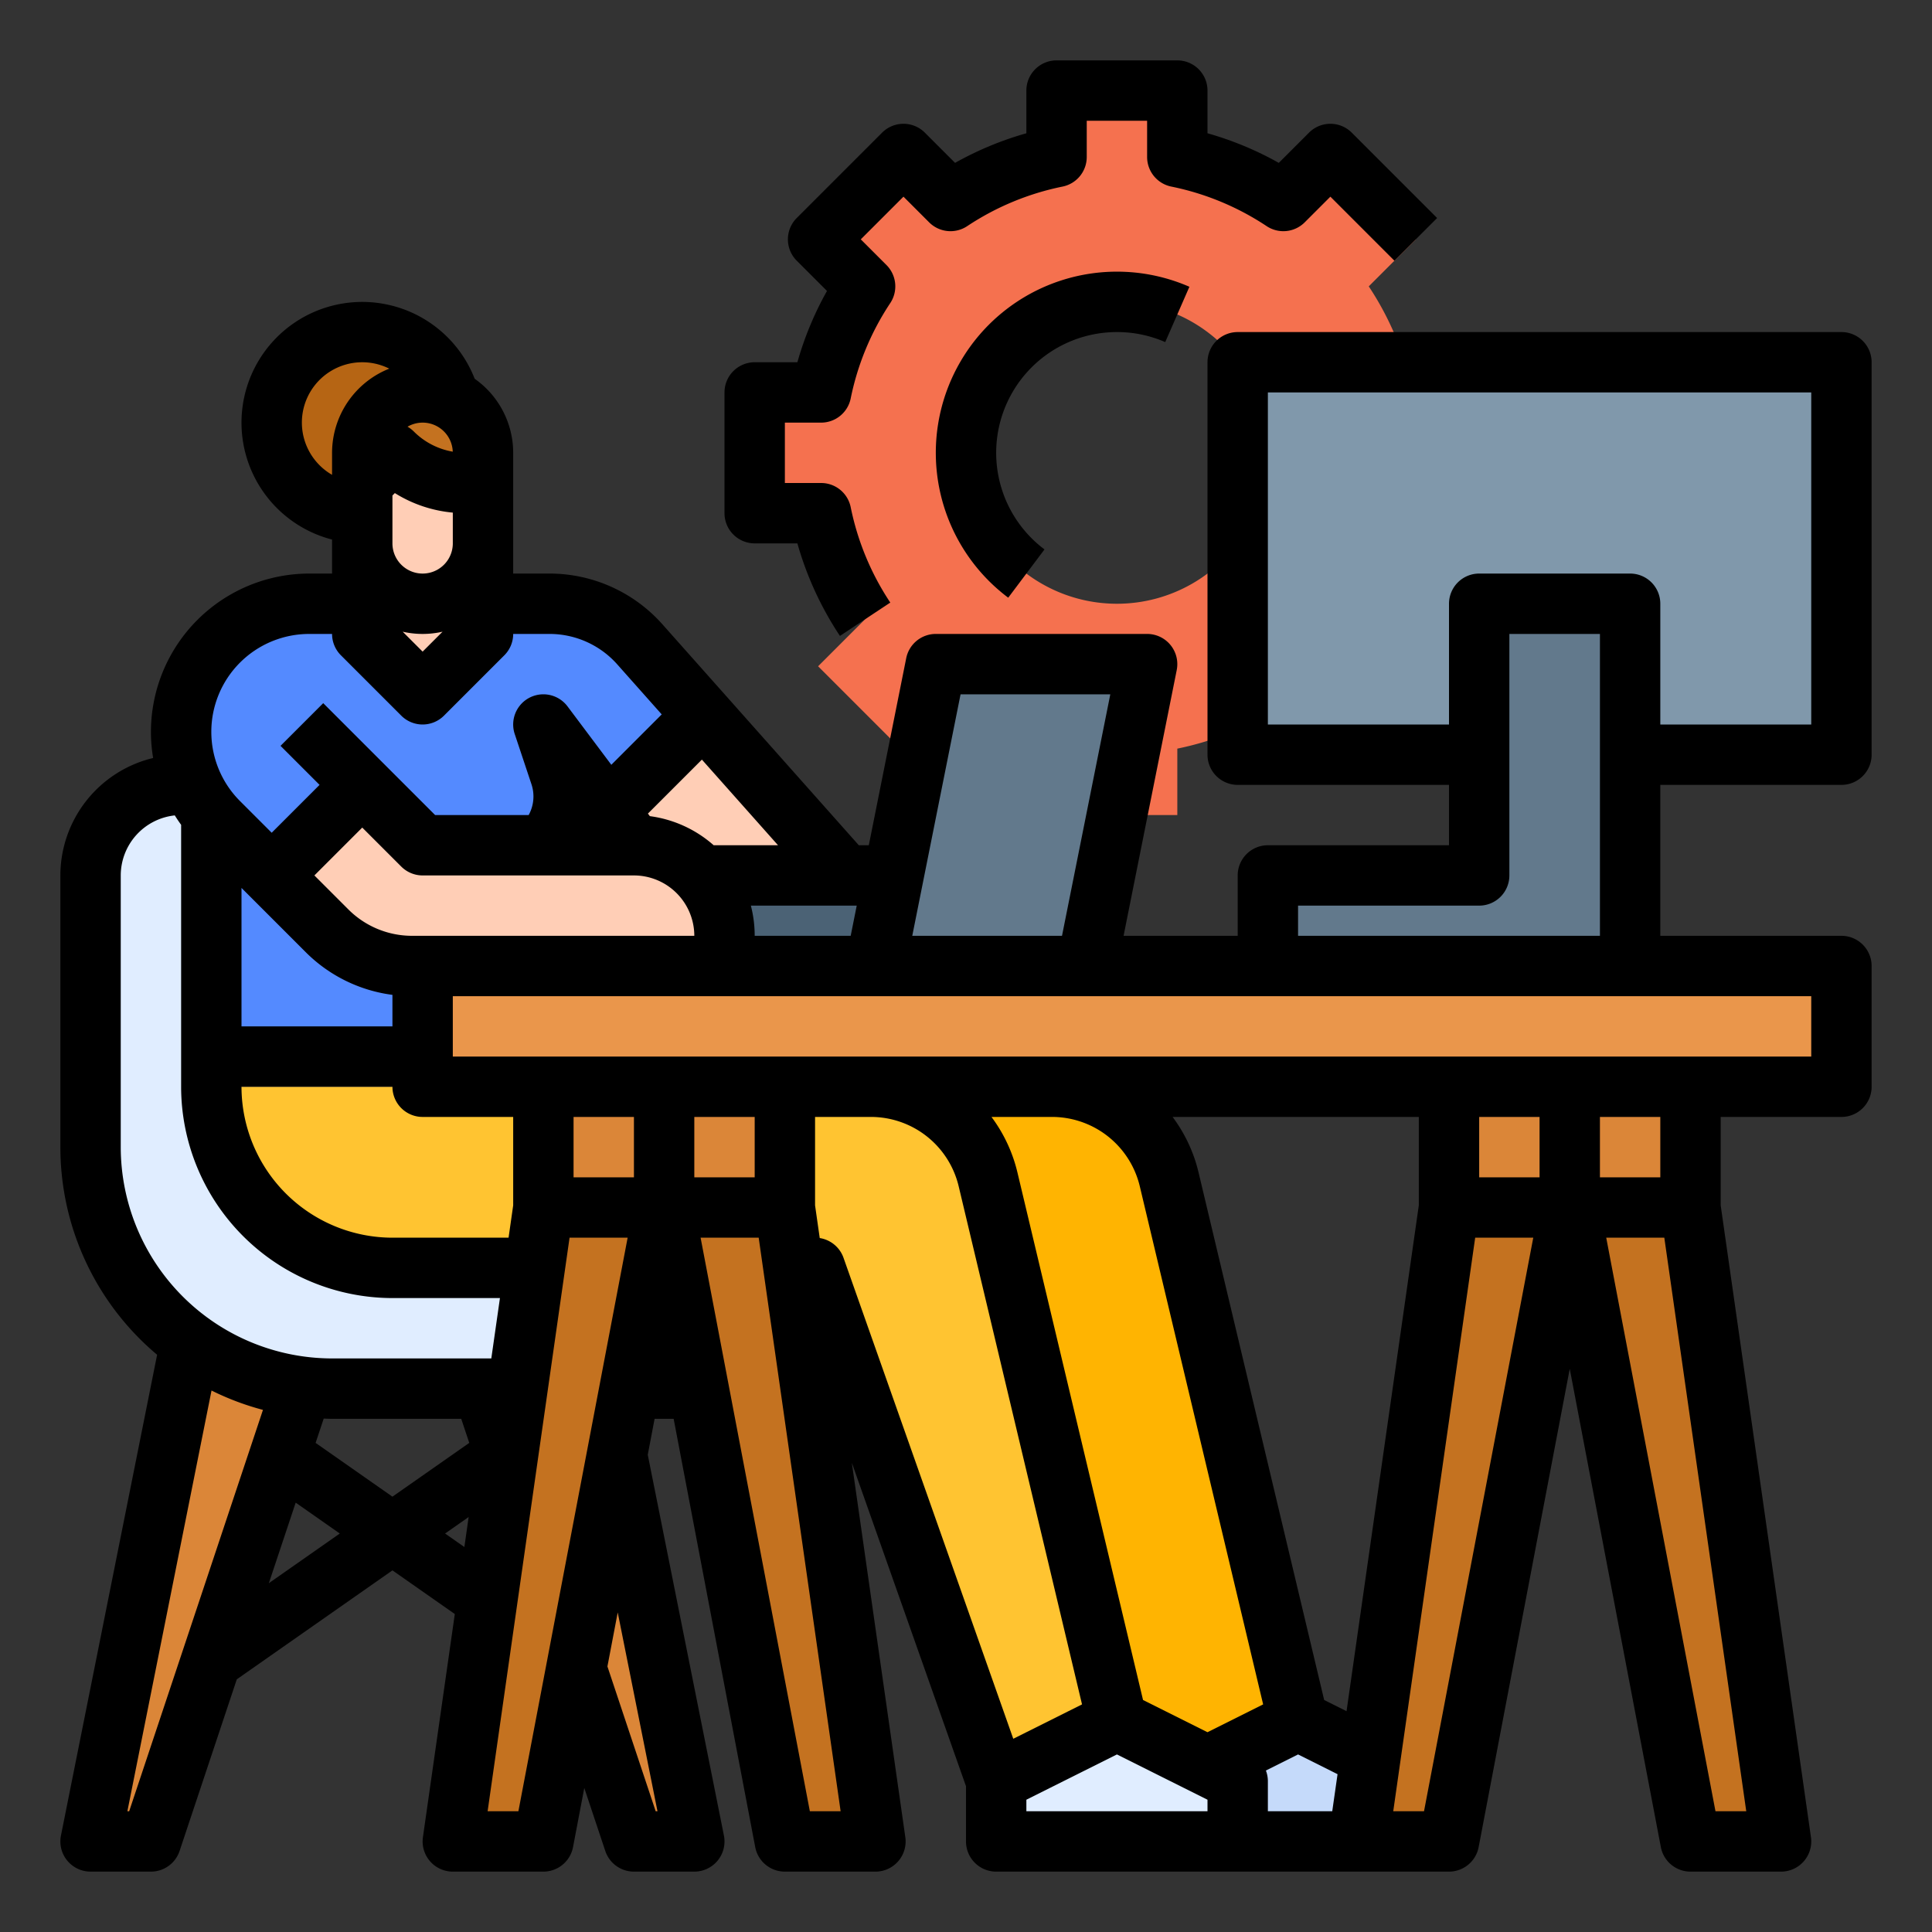 <svg id="filled_outline" height="512" viewBox="0 0 512 512" width="512" xmlns="http://www.w3.org/2000/svg" data-name="filled outline"><rect x="0" y="0" width="512" height="512" fill="#333333" stroke="none"/><path d="m392 136v-32h-17.604a79.522 79.522 0 0 0 -11.661-28.108l12.461-12.461-22.627-22.627-12.461 12.461a79.522 79.522 0 0 0 -28.108-11.661v-17.604h-32v17.604a79.522 79.522 0 0 0 -28.108 11.661l-12.461-12.461-22.627 22.627 12.461 12.461a79.522 79.522 0 0 0 -11.661 28.108h-17.604v32h17.604a79.522 79.522 0 0 0 11.661 28.108l-12.461 12.461 22.627 22.627 12.461-12.461a79.522 79.522 0 0 0 28.108 11.661v17.604h32v-17.604a79.522 79.522 0 0 0 28.108-11.661l12.461 12.461 22.627-22.627-12.461-12.461a79.522 79.522 0 0 0 11.661-28.108zm-96 24a40 40 0 1 1 40-40 40 40 0 0 1 -40 40z" fill="#f5714f"/><path d="m184 232h56v24h-56z" fill="#4b6275"/><path d="m155.2 344 28.8 144h-16l-48-144z" fill="#db8638"/><path d="m52.8 344-28.8 144h16l48-144z" fill="#db8638"/><path d="m240 368h-152a64 64 0 0 1 -64-64v-72a24 24 0 0 1 24-24h16v80a40 40 0 0 0 40 40h136z" fill="#e0edff"/><path d="m344 456-34.146-143.412a32 32 0 0 0 -31.13-24.588h-174.725a48 48 0 0 0 48 48h112l32 136h16z" fill="#ffb401"/><path d="m312 472h-16v16h80v-16l-32-16z" fill="#c5dafa"/><path d="m224 232h-50l-12.86-17.14-17.14-22.86 4.42 13.27a18.314 18.314 0 0 1 -4.42 18.73v64h-88v-72.17a33.941 33.941 0 0 1 25.94-55.83h63.69a32.024 32.024 0 0 1 23.92 10.74l16.8 18.91z" fill="#ffceb6"/><path d="m161.14 214.86-17.14-22.86 4.42 13.27a18.314 18.314 0 0 1 -4.42 18.73v64h-88v-72.17a33.941 33.941 0 0 1 25.94-55.83h63.69a32.024 32.024 0 0 1 23.92 10.74l16.8 18.91z" fill="#548aff"/><path d="m112 256h376v32h-376z" fill="#ea964b"/><path d="m128 136v32l-16 16-16-16v-32z" fill="#ffceb6"/><path d="m72 232 24-24 16 16h56a24 24 0 0 1 24 24v8h-82.745a32 32 0 0 1 -22.627-9.373z" fill="#ffceb6"/><path d="m288 256 16-80h-56l-16 80z" fill="#62798c"/><path d="m296 456-34.146-143.412a32 32 0 0 0 -31.13-24.588h-174.725a48 48 0 0 0 48 48h112l48 136z" fill="#ffc431"/><path d="m264 472v16h64v-16l-32-16z" fill="#e0edff"/><path d="m328 96h160v104h-160z" fill="#8098ab"/><path d="m336 256v-24h56v-72h40v96z" fill="#62798c"/><path d="m384 288h64v32h-64z" fill="#db8638"/><path d="m416 320-32 168h-24l24-168z" fill="#c47220"/><path d="m416 320 32 168h24l-24-168z" fill="#c47220"/><path d="m144 288h64v32h-64z" fill="#db8638"/><path d="m176 320-32 168h-24l24-168z" fill="#c47220"/><path d="m176 320 32 168h24l-24-168z" fill="#c47220"/><circle cx="96" cy="112" fill="#b66514" r="24"/><path d="m96 136v-16a16 16 0 0 1 16-16 16 16 0 0 1 16 16v16z" fill="#c47220"/><path d="m104 120a27.314 27.314 0 0 0 19.314 8h4.686v16a16 16 0 0 1 -16 16 16 16 0 0 1 -16-16v-16z" fill="#ffceb6"/><path d="m488 88h-160a8 8 0 0 0 -8 8v104a8 8 0 0 0 8 8h56v16h-48a8 8 0 0 0 -8 8v16h-30.241l14.086-70.431a8 8 0 0 0 -7.845-9.569h-56a8 8 0 0 0 -7.845 6.431l-9.914 49.569h-2.649l-52.066-58.575a40.037 40.037 0 0 0 -29.896-13.425h-9.63v-32a23.983 23.983 0 0 0 -10.202-19.619 31.993 31.993 0 1 0 -37.798 42.606v9.013h-6.059a41.988 41.988 0 0 0 -41.941 41.941 42.428 42.428 0 0 0 .579 6.937 32.05 32.05 0 0 0 -24.579 31.122v72a71.86 71.86 0 0 0 25.636 55.026l-25.481 127.405a8 8 0 0 0 7.845 9.569h16a8 8 0 0 0 7.59-5.47l15.164-45.493 41.246-28.872 16.528 11.57-8.448 59.133a8.001 8.001 0 0 0 7.92 9.132h24a8 8 0 0 0 7.858-6.503l2.985-15.669 5.567 16.702a8 8 0 0 0 7.59 5.471h16a8 8 0 0 0 7.845-9.569l-20.182-100.907 1.814-9.523h5.046l21.618 113.497a8 8 0 0 0 7.858 6.503h24a8.001 8.001 0 0 0 7.92-9.132l-14.174-99.218 30.254 85.719v14.63a8 8 0 0 0 8 8h120a8 8 0 0 0 7.858-6.503l24.142-126.743 24.142 126.743a8 8 0 0 0 7.858 6.503h24a8.001 8.001 0 0 0 7.92-9.132l-23.92-167.439v-23.429h32a8 8 0 0 0 8-8v-32a8 8 0 0 0 -8-8h-48v-40h48a8 8 0 0 0 8-8v-104a8 8 0 0 0 -8-8zm-233.441 96h39.683l-12.8 64h-39.683zm-54.559 112v16h-16v-16zm-32 16h-16v-16h16zm-82.215 63.944c.737.022 1.472.056 2.215.056h34.233l2.127 6.382-20.361 14.253-20.361-14.252zm50.215-56.515-1.225 8.571h-30.775a40.046 40.046 0 0 1 -40-40h40a8 8 0 0 0 8 8h24zm-55.03-67.145a39.695 39.695 0 0 0 23.03 11.365v8.351h-40v-36.686zm28.285-4.284a23.843 23.843 0 0 1 -16.971-7.03l-8.97-8.97 12.686-12.686 10.343 10.343a8.002 8.002 0 0 0 5.657 2.343h56a16.018 16.018 0 0 1 16 16zm89.732-8h28.054l-1.6 8h-25.441a31.953 31.953 0 0 0 -1.013-8zm-9.855-16a31.878 31.878 0 0 0 -16.917-7.714l-.509-.678 14.304-14.304 20.175 22.696zm-69.147-104.302a19.153 19.153 0 0 1 -10.328-5.355 7.979 7.979 0 0 0 -1.656-1.261 7.978 7.978 0 0 1 11.983 6.617zm.015 24.302a8 8 0 0 1 -16 0v-12.687l.64-.64a34.974 34.974 0 0 0 15.36 5.174zm-2.721 23.408-5.279 5.279-5.279-5.279a23.828 23.828 0 0 0 10.557 0zm-37.279-55.408a15.995 15.995 0 0 1 23.16-14.305 24.034 24.034 0 0 0 -15.16 22.305v5.835a15.997 15.997 0 0 1 -8-13.835zm1.941 56h6.059a8.002 8.002 0 0 0 2.343 5.657l16 16a8.002 8.002 0 0 0 11.314 0l16-16a8.002 8.002 0 0 0 2.343-5.657h9.63a24.017 24.017 0 0 1 17.938 8.055l11.794 13.269-13.354 13.354-11.608-15.477a8 8 0 0 0 -13.99 7.329l4.423 13.268a10.243 10.243 0 0 1 -.732 8.203h-24.787l-29.656-29.657-11.314 11.314 10.343 10.343-12.686 12.686-8.401-8.401a25.941 25.941 0 0 1 18.343-44.284zm-49.941 136v-72a16.021 16.021 0 0 1 14.32-15.91c.53.848 1.087 1.681 1.68 2.494v69.416a56.063 56.063 0 0 0 56 56h28.49l-2.286 16h-42.204a56.063 56.063 0 0 1 -56-56zm2.234 176h-.476l22.3-111.498a71.467 71.467 0 0 0 13.631 5.131zm37.011-60.437 7.115-21.345 11.689 8.182zm46.705-13.163 6.25-4.375-1.136 7.955zm19.43 73.6h-8.156l21.715-152h15.394zm36.861 0h-.476l-12.79-38.371 2.727-14.318zm40.379 0-28.953-152h15.394l21.715 152zm8.924-146.662a7.999 7.999 0 0 0 -6.306-5.241l-1.238-8.668v-23.429h14.725a23.92 23.92 0 0 1 23.348 18.44l32.676 137.241-18.221 9.11zm168.456-37.338h16v16h-16zm-16 23.429-19.15 134.052-5.932-2.966-33.281-139.78a40.078 40.078 0 0 0 -6.885-14.734h65.248zm-40 160.571v-8a7.964 7.964 0 0 0 -.523-2.794l8.524-4.262 10.464 5.232-1.404 9.824zm-33.928-165.56 32.676 137.241-14.749 7.374-17.082-8.541-33.281-139.78a40.078 40.078 0 0 0 -6.885-14.734h15.972a23.92 23.92 0 0 1 23.348 18.44zm17.928 165.56h-48v-3.056l24-12 24 12zm57.38 0h-8.156l21.715-152h15.394zm77.24 0-28.953-152h15.394l21.715 152zm-14.62-168h-16v-16h16zm40-32h-360v-16h360zm-136-32v-8h48a8 8 0 0 0 8-8v-64h24v80zm136-56h-40v-32a8 8 0 0 0 -8-8h-40a8 8 0 0 0 -8 8v32h-48v-88h144z"/><path d="m200 96a8 8 0 0 0 -8 8v32a8 8 0 0 0 8 8h11.316a87.294 87.294 0 0 0 11.278 24.525l13.34-8.836a71.268 71.268 0 0 1 -10.491-25.281 8 8 0 0 0 -7.84-6.408h-9.604v-16h9.604a8 8 0 0 0 7.84-6.408 71.268 71.268 0 0 1 10.491-25.281 8.002 8.002 0 0 0 -1.013-10.075l-6.805-6.804 11.314-11.314 6.804 6.805a8.001 8.001 0 0 0 10.075 1.013 71.268 71.268 0 0 1 25.281-10.491 8 8 0 0 0 6.408-7.84v-9.604h16v9.604a8 8 0 0 0 6.408 7.84 71.268 71.268 0 0 1 25.281 10.491 8.001 8.001 0 0 0 10.075-1.013l6.804-6.805 16.971 16.972 11.314-11.314-22.628-22.628a8.003 8.003 0 0 0 -11.314 0l-8.013 8.014a86.918 86.918 0 0 0 -18.898-7.844v-11.316a8 8 0 0 0 -8-8h-32a8 8 0 0 0 -8 8v11.316a86.918 86.918 0 0 0 -18.898 7.844l-8.013-8.014a8.003 8.003 0 0 0 -11.314 0l-22.628 22.628a8.001 8.001 0 0 0 0 11.314l8.014 8.013a86.919 86.919 0 0 0 -7.844 18.898z"/><path d="m296 88a31.762 31.762 0 0 1 12.797 2.659l6.406-14.662a48.007 48.007 0 0 0 -48.013 82.398l9.611-12.791a32.002 32.002 0 0 1 19.198-57.605z"/></svg>
